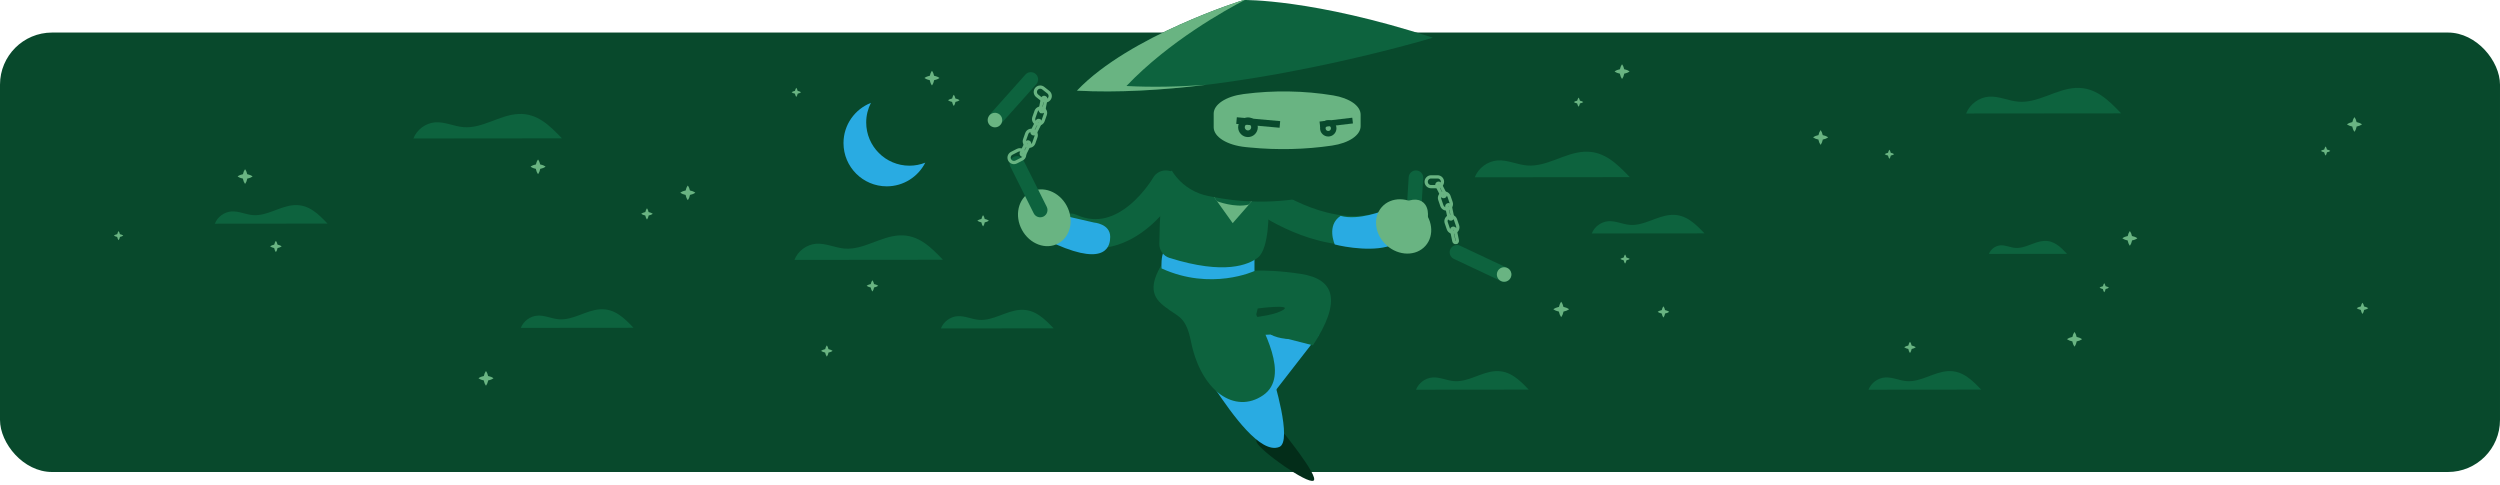 <svg xmlns="http://www.w3.org/2000/svg" xmlns:xlink="http://www.w3.org/1999/xlink" width="768" height="149" viewBox="0 0 768 149">
    <defs>
        <path id="prefix__a" d="M0 0.261L311 0.261 311 135.261 0 135.261z"/>
    </defs>
    <g fill="none" fill-rule="evenodd">
        <rect width="768" height="135" y="10" fill="#08492C" fill-rule="nonzero" rx="16"/>
        <g>
            <g transform="translate(35) translate(194 10)"/>
            <path fill="#29ABE2" d="M370.217 102.745l-17.091-.158-6.426 15.181c-.614 1.172.022 2.611 1.303 2.944l6.871 1.791 15.343-19.758z" transform="translate(35)"/>
            <path fill="#032D19" d="M358.647 132.087s11.768 14.425 9.87 15.564c-1.898 1.139-16.323-9.111-17.462-11.768-1.14-2.657 7.592-3.796 7.592-3.796" transform="translate(35)"/>
            <path fill="#29ABE2" d="M355.989 115.677s-8.501 5.448-17.62 3.925c5.06 7.501 13.857 20.025 19.626 17.706 4.23-1.7-2.006-21.63-2.006-21.63" transform="translate(35)"/>
            <path fill="#0D633E" d="M369.87 103.178s-9.257 2.5-14.505-.415c2.52-6.687 14.283-4.69 14.505.415" transform="translate(35)"/>
            <path fill="#0D633E" d="M345.063 83.655s6.646-1.495 19.607.498c10.511 1.618 12.462 8.475 3.656 21.934l-12.96-3.323-18.943.997 8.64-20.106z" transform="translate(35)"/>
            <path fill="#08492C" d="M351.375 94.754s10.334-1.334 8 .332c-2.332 1.668-8.666 2.335-8.666 2.335l.666-2.668z" transform="translate(35)"/>
            <path fill="#0D633E" d="M342.727 72.047s4.532 16.331 7.199 22.51c2.668 6.177 11.704 20.974 3.096 26.872-8.608 5.9-19.074-1.163-22.156-16.532-1.446-7.21-3.677-7.548-6.49-9.56-3.78-2.704-7.625-5.375-2.625-13.875l20.976-9.415z" transform="translate(35)"/>
            <path fill="#29ABE2" d="M350.375 79.42v3.833s-13.255 6.187-28.541-.79c-.188-3.626.558-4.956.558-4.956l27.983 1.913z" transform="translate(35)"/>
            <path fill="#0D633E" d="M354.7 64.214s.343 12.206-3.322 14.955c-2.787 2.09-10.002 5.418-27.124.058-1.87-.585-3.126-2.352-3.108-4.311.084-8.492.638-14.73 1.139-18.714.36-2.862 3.09-4.797 5.91-4.188l28.832 6.218-2.326 5.982z" transform="translate(35)"/>
            <path stroke="#0D633E" stroke-linecap="round" stroke-width="8.973" d="M323.125 56.837s-12 21-29.25 13.25M354.7 62.22s18.676 12.867 35.343 7.2" transform="translate(35)"/>
            <path fill="#69B482" d="M349.895 61.453l-6.214 7.102c-3.55-4.883-7.546-10.653-7.546-10.653l13.76 3.551z" transform="translate(35)"/>
            <path fill="#0D633E" d="M338.792 61.795s5.625 2.167 9.875 1.042l.875-.959-11.833-1.79 1.083 1.707z" transform="translate(35)"/>
            <path fill="#08492C" d="M338.229 60.605l-1.926-.366c-8.033-1.527-13.847-8.55-13.847-16.727V32.015c0-7.775 5.267-14.562 12.798-16.493l.29-.075c12.634-3.239 25.927-2.823 38.333 1.201 7.02 2.276 11.774 8.816 11.774 16.196v9.752c0 7.578-5.01 14.245-12.29 16.354-11.416 3.308-23.454 3.875-35.132 1.655" transform="translate(35)"/>
            <path fill="#69B482" d="M349.111 45.323l-1.376-.133c-5.738-.557-9.89-3.115-9.89-6.094v-4.188c0-2.832 3.761-5.305 9.141-6.008l.208-.027c9.024-1.18 18.52-1.03 27.382.437 5.015.83 8.411 3.212 8.411 5.9v3.553c0 2.76-3.578 5.189-8.778 5.957-8.157 1.205-16.756 1.412-25.098.603" transform="translate(35)"/>
            <path fill="#29ABE2" d="M301.052 68.362s5 .375 5 4.375c0 2.366-.749 9.312-16.638 2.334l3.16-8.663 8.478 1.954zM390.19 64.649s-7.87 3.204-13.36 1.665c-4.434 2.915-1.79 8.78-1.79 8.78 2.969.802 12.809 2.53 18.146-.084 5.337-2.613-2.995-10.361-2.995-10.361" transform="translate(35)"/>
            <path fill="#0D633E" d="M398.853 72.808c-1.232-.076-2.169-1.137-2.093-2.37l.99-15.988c.075-1.232 1.136-2.17 2.368-2.093 1.232.076 2.17 1.137 2.093 2.369l-.989 15.989c-.076 1.232-1.137 2.169-2.369 2.093" transform="translate(35)"/>
            <path fill="#69B482" d="M402.9 75.525c-2.867 3.222-8.192 3.164-11.895-.13-3.702-3.294-4.379-8.576-1.512-11.799 2.867-3.222 8.193-3.164 11.895.13s4.379 8.577 1.512 11.8M281.542 59.01c3.793-2.053 8.78-.184 11.139 4.174 2.359 4.358 1.196 9.556-2.598 11.608-3.793 2.053-8.78.184-11.139-4.174-2.358-4.358-1.195-9.555 2.598-11.608" transform="translate(35)"/>
            <path stroke="#08492C" stroke-width="2.043" d="M344.865 37.04L358.181 38.224" transform="translate(35)"/>
            <path stroke="#08492C" stroke-width="1.776" d="M380.523 37.04L370.462 38.224" transform="translate(35)"/>
            <path stroke="#69B482" stroke-linecap="round" stroke-width="3.329" d="M401.97 66.575s.806-5.187-4.43-3.088" transform="translate(35)"/>
            <path fill="#29ABE2" d="M244.385 50.899c-7.338 0-13.287-5.95-13.287-13.287 0-2.167.53-4.207 1.451-6.015-4.93 1.942-8.426 6.736-8.426 12.356 0 7.338 5.95 13.287 13.287 13.287 5.17 0 9.64-2.96 11.836-7.271-1.507.593-3.143.93-4.86.93" transform="translate(35)"/>
            <g fill="#69B482">
                <path d="M2.289 0s.24.28.409.7c.093.21.169.455.22.718.054.263.087.543.087.823.002.56-.127 1.12-.305 1.54-.17.42-.411.7-.411.7s-.241-.28-.411-.7c-.178-.42-.307-.98-.305-1.54 0-.28.033-.56.087-.823.05-.263.127-.508.22-.718.169-.42.409-.7.409-.7" transform="translate(35) translate(249.005 21.76)"/>
                <path d="M4.593 2.193s-.287.242-.718.414c-.215.094-.466.171-.735.223-.269.054-.556.088-.843.088-.287 0-.574-.03-.843-.087-.27-.05-.521-.128-.736-.222C.287 2.437 0 2.193 0 2.193s.287-.244.718-.416c.215-.094.466-.172.736-.222.269-.056.556-.087.843-.087.287 0 .574.033.843.088.269.052.52.13.735.223.431.172.718.414.718.414" transform="translate(35) translate(249.005 21.76)"/>
            </g>
            <path fill="#69B482" d="M463.294 19.76s.24.28.409.7c.093.21.169.454.22.717.054.263.087.543.087.823.002.56-.127 1.12-.305 1.54-.17.42-.411.7-.411.7s-.241-.28-.411-.7c-.178-.42-.307-.98-.305-1.54 0-.28.033-.56.087-.823.051-.263.127-.508.22-.718.17-.42.409-.7.409-.7" transform="translate(35)"/>
            <path fill="#69B482" d="M465.598 21.952s-.287.242-.718.414c-.215.094-.466.171-.735.223-.269.054-.556.088-.843.088-.287 0-.574-.03-.843-.087-.27-.05-.52-.128-.736-.222-.43-.172-.718-.416-.718-.416s.287-.244.718-.416c.215-.094.466-.172.736-.222.27-.056.556-.087.843-.087.287 0 .574.033.843.088.27.052.52.13.735.223.431.172.718.414.718.414M267 66.112s.184.214.314.535c.139.322.23.75.234 1.18-.003.427-.093.855-.233 1.176-.13.322-.314.536-.314.536s-.184-.214-.314-.536c-.14-.32-.23-.749-.233-1.177.004-.429.095-.857.234-1.179.13-.32.313-.535.313-.535" transform="translate(35)"/>
            <path fill="#69B482" d="M268.763 67.79s-.219.184-.549.316c-.329.14-.768.233-1.207.237-.439-.003-.878-.095-1.207-.236-.329-.13-.549-.318-.549-.318s.22-.187.549-.318c.329-.14.768-.233 1.207-.236.439.004.878.097 1.207.237.33.132.549.317.549.317M476 94.112s.184.214.314.535c.139.322.23.75.234 1.18-.003.427-.093.855-.233 1.176-.13.322-.314.536-.314.536s-.184-.214-.314-.536c-.14-.32-.23-.749-.233-1.177.004-.429.095-.857.234-1.179.13-.32.313-.535.313-.535" transform="translate(35)"/>
            <path fill="#69B482" d="M477.763 95.79s-.22.184-.549.316c-.329.14-.768.233-1.207.237-.439-.003-.878-.095-1.207-.236-.33-.13-.549-.318-.549-.318s.219-.187.549-.318c.329-.14.768-.233 1.207-.236.439.004.878.097 1.207.237.329.132.549.317.549.317M233 86.112s.184.214.314.535c.139.322.23.75.234 1.18-.003.427-.093.855-.233 1.176-.13.322-.314.536-.314.536s-.184-.214-.314-.536c-.14-.32-.23-.749-.233-1.177.004-.429.095-.857.234-1.179.13-.32.313-.535.313-.535" transform="translate(35)"/>
            <path fill="#69B482" d="M234.763 87.79s-.219.184-.549.316c-.329.14-.768.233-1.207.237-.439-.003-.878-.095-1.207-.236-.329-.13-.549-.318-.549-.318s.22-.187.549-.318c.329-.14.768-.233 1.207-.236.439.004.878.097 1.207.237.33.132.549.317.549.317M219 106.112s.184.214.314.535c.139.322.23.75.234 1.18-.003.427-.093.855-.233 1.176-.13.322-.314.536-.314.536s-.184-.214-.314-.536c-.14-.32-.23-.749-.233-1.177.004-.429.095-.857.234-1.179.13-.32.313-.535.313-.535" transform="translate(35)"/>
            <path fill="#69B482" d="M220.763 107.79s-.219.184-.549.316c-.329.14-.768.233-1.207.237-.439-.003-.878-.095-1.207-.236-.329-.13-.549-.318-.549-.318s.22-.187.549-.318c.329-.14.768-.233 1.207-.236.439.004.878.097 1.207.237.33.132.549.317.549.317" transform="translate(35)"/>
            <g fill="#69B482">
                <path d="M1.75 0s.183.214.313.535c.139.322.23.75.234 1.179-.003.428-.093.856-.233 1.177-.13.322-.314.536-.314.536s-.184-.214-.314-.536c-.14-.321-.23-.749-.233-1.177.004-.429.095-.857.234-1.179C1.567.214 1.75 0 1.75 0" transform="translate(35) translate(256.251 29.112)"/>
                <path d="M3.512 1.677s-.219.185-.549.317c-.329.14-.768.233-1.207.237-.439-.003-.878-.095-1.207-.236C.22 1.864 0 1.677 0 1.677s.22-.187.549-.318c.329-.141.768-.233 1.207-.236.439.004.878.097 1.207.237.33.132.549.317.549.317" transform="translate(35) translate(256.251 29.112)"/>
            </g>
            <g fill="#69B482">
                <path d="M1.75 0s.183.214.313.535c.139.322.23.75.234 1.179-.003.428-.093.856-.233 1.177-.13.322-.314.536-.314.536s-.184-.214-.314-.536c-.14-.321-.23-.749-.233-1.177.004-.429.095-.857.234-1.179C1.567.214 1.75 0 1.75 0" transform="translate(35) translate(550 105)"/>
                <path d="M3.512 1.677s-.219.185-.549.317c-.329.14-.768.233-1.207.237-.439-.003-.878-.095-1.207-.236C.22 1.864 0 1.677 0 1.677s.22-.187.549-.318c.329-.141.768-.233 1.207-.236.439.004.878.097 1.207.237.33.132.549.317.549.317" transform="translate(35) translate(550 105)"/>
            </g>
            <g fill="#69B482">
                <path d="M1.75 0s.183.214.313.535c.139.322.23.75.234 1.179-.003.428-.093.856-.233 1.177-.13.322-.314.536-.314.536s-.184-.214-.314-.536c-.14-.321-.23-.749-.233-1.177.004-.429.095-.857.234-1.179C1.567.214 1.75 0 1.75 0" transform="translate(35) translate(689 93)"/>
                <path d="M3.512 1.677s-.219.185-.549.317c-.329.14-.768.233-1.207.237-.439-.003-.878-.095-1.207-.236C.22 1.864 0 1.677 0 1.677s.22-.187.549-.318c.329-.141.768-.233 1.207-.236.439.004.878.097 1.207.237.33.132.549.317.549.317" transform="translate(35) translate(689 93)"/>
            </g>
            <g fill="#69B482">
                <path d="M1.75 0s.183.214.313.535c.139.322.23.75.234 1.179-.003.428-.093.856-.233 1.177-.13.322-.314.536-.314.536s-.184-.214-.314-.536c-.14-.321-.23-.749-.233-1.177.004-.429.095-.857.234-1.179C1.567.214 1.75 0 1.75 0" transform="translate(35) translate(162 64)"/>
                <path d="M3.512 1.677s-.219.185-.549.317c-.329.14-.768.233-1.207.237-.439-.003-.878-.095-1.207-.236C.22 1.864 0 1.677 0 1.677s.22-.187.549-.318c.329-.141.768-.233 1.207-.236.439.004.878.097 1.207.237.33.132.549.317.549.317" transform="translate(35) translate(162 64)"/>
            </g>
            <g fill="#69B482">
                <path d="M1.75 0s.183.214.313.535c.139.322.23.75.234 1.179-.003.428-.093.856-.233 1.177-.13.322-.314.536-.314.536s-.184-.214-.314-.536c-.14-.321-.23-.749-.233-1.177.004-.429.095-.857.234-1.179C1.567.214 1.75 0 1.75 0" transform="translate(35) translate(48 74)"/>
                <path d="M3.512 1.677s-.219.185-.549.317c-.329.14-.768.233-1.207.237-.439-.003-.878-.095-1.207-.236C.22 1.864 0 1.677 0 1.677s.22-.187.549-.318c.329-.141.768-.233 1.207-.236.439.004.878.097 1.207.237.33.132.549.317.549.317" transform="translate(35) translate(48 74)"/>
            </g>
            <path fill="#69B482" d="M464.217 78.18s.149.173.254.434c.113.261.187.61.191.957-.003.348-.076.696-.19.957-.105.261-.255.435-.255.435s-.15-.174-.255-.435c-.114-.26-.187-.609-.19-.957.004-.348.078-.696.191-.957.105-.26.254-.435.254-.435" transform="translate(35)"/>
            <path fill="#69B482" d="M465.649 79.542s-.178.15-.446.257c-.267.114-.624.19-.981.193-.356-.003-.713-.077-.981-.191-.267-.107-.446-.26-.446-.26s.179-.15.446-.258c.268-.114.625-.188.98-.191.358.003.715.079.982.193.268.106.446.257.446.257M449.935 29.99s.149.174.254.435c.113.261.187.61.191.957-.003.348-.076.696-.19.957-.105.261-.255.435-.255.435s-.15-.174-.255-.435c-.114-.26-.187-.609-.19-.957.004-.348.078-.696.191-.957.105-.26.254-.435.254-.435" transform="translate(35)"/>
            <path fill="#69B482" d="M451.367 31.353s-.178.15-.446.257c-.267.114-.624.19-.981.193-.356-.003-.713-.077-.981-.191-.267-.108-.446-.26-.446-.26s.179-.151.446-.258c.268-.114.625-.188.98-.191.358.003.715.079.982.193.268.106.446.257.446.257M444.598 92.7s.251.294.43.734c.188.44.324 1.028.321 1.615.005.588-.13 1.175-.32 1.615-.178.44-.43.735-.43.735s-.254-.294-.432-.735c-.19-.44-.325-1.027-.32-1.615-.003-.587.133-1.174.322-1.615.178-.44.43-.734.43-.734" transform="translate(35)"/>
            <path fill="#69B482" d="M447.014 95s-.3.253-.752.433c-.452.192-1.054.33-1.656.326-.602.006-1.203-.13-1.655-.324-.45-.18-.752-.436-.752-.436s.301-.256.752-.436c.452-.193 1.053-.33 1.655-.324.602-.004 1.204.134 1.656.326.451.18.752.434.752.434" transform="translate(35)"/>
            <g fill="#69B482">
                <path d="M1.422 0s.15.174.254.435c.113.261.187.609.191.957-.003.348-.076.696-.19.957-.105.261-.255.435-.255.435s-.15-.174-.255-.435c-.114-.261-.187-.609-.19-.957.004-.348.078-.696.191-.957C1.273.174 1.422 0 1.422 0" transform="translate(35) translate(208.201 26.982)"/>
                <path d="M2.854 1.363s-.178.15-.446.257c-.267.114-.624.19-.981.193-.356-.003-.713-.077-.981-.191C.179 1.515 0 1.362 0 1.362s.179-.15.446-.258c.268-.114.625-.188.981-.191.357.003.714.079.981.193.268.106.446.257.446.257" transform="translate(35) translate(208.201 26.982)"/>
            </g>
            <g fill="#69B482">
                <path d="M1.422 0s.15.174.254.435c.113.261.187.609.191.957-.003.348-.076.696-.19.957-.105.261-.255.435-.255.435s-.15-.174-.255-.435c-.114-.261-.187-.609-.19-.957.004-.348.078-.696.191-.957C1.273.174 1.422 0 1.422 0" transform="translate(35) translate(0 71)"/>
                <path d="M2.854 1.363s-.178.15-.446.257c-.267.114-.624.19-.981.193-.356-.003-.713-.077-.981-.191C.179 1.515 0 1.362 0 1.362s.179-.15.446-.258c.268-.114.625-.188.981-.191.357.003.714.079.981.193.268.106.446.257.446.257" transform="translate(35) translate(0 71)"/>
            </g>
            <g fill="#69B482">
                <path d="M1.422 0s.15.174.254.435c.113.261.187.609.191.957-.003.348-.076.696-.19.957-.105.261-.255.435-.255.435s-.15-.174-.255-.435c-.114-.261-.187-.609-.19-.957.004-.348.078-.696.191-.957C1.273.174 1.422 0 1.422 0" transform="translate(35) translate(544 46)"/>
                <path d="M2.854 1.363s-.178.15-.446.257c-.267.114-.624.19-.981.193-.356-.003-.713-.077-.981-.191C.179 1.515 0 1.362 0 1.362s.179-.15.446-.258c.268-.114.625-.188.981-.191.357.003.714.079.981.193.268.106.446.257.446.257" transform="translate(35) translate(544 46)"/>
            </g>
            <g fill="#69B482">
                <path d="M1.422 0s.15.174.254.435c.113.261.187.609.191.957-.003.348-.076.696-.19.957-.105.261-.255.435-.255.435s-.15-.174-.255-.435c-.114-.261-.187-.609-.19-.957.004-.348.078-.696.191-.957C1.273.174 1.422 0 1.422 0" transform="translate(35) translate(678 45)"/>
                <path d="M2.854 1.363s-.178.15-.446.257c-.267.114-.624.19-.981.193-.356-.003-.713-.077-.981-.191C.179 1.515 0 1.362 0 1.362s.179-.15.446-.258c.268-.114.625-.188.981-.191.357.003.714.079.981.193.268.106.446.257.446.257" transform="translate(35) translate(678 45)"/>
            </g>
            <g fill="#69B482">
                <path d="M1.422 0s.15.174.254.435c.113.261.187.609.191.957-.003.348-.076.696-.19.957-.105.261-.255.435-.255.435s-.15-.174-.255-.435c-.114-.261-.187-.609-.19-.957.004-.348.078-.696.191-.957C1.273.174 1.422 0 1.422 0" transform="translate(35) translate(610 87)"/>
                <path d="M2.854 1.363s-.178.15-.446.257c-.267.114-.624.19-.981.193-.356-.003-.713-.077-.981-.191C.179 1.515 0 1.362 0 1.362s.179-.15.446-.258c.268-.114.625-.188.981-.191.357.003.714.079.981.193.268.106.446.257.446.257" transform="translate(35) translate(610 87)"/>
            </g>
            <path stroke="#08492C" stroke-width="2.043" d="M346.375 39.087c0 1.105.896 2 2 2 1.106 0 2-.895 2-2s-.894-2-2-2c-1.104 0-2 .895-2 2z" transform="translate(35)"/>
            <path stroke="#08492C" stroke-width="1.702" d="M371.375 39.42c0 .92.747 1.667 1.668 1.667.92 0 1.666-.747 1.666-1.667s-.747-1.667-1.666-1.667c-.921 0-1.668.747-1.668 1.667z" transform="translate(35)"/>
            <path fill="#0D633E" d="M405.188 11.577s-62.147 18.794-109.355 16.275C312.02 10.823 347.028.002 347.028.002s21.201-.435 58.16 11.575" transform="translate(35)"/>
            <path fill="#69B482" d="M311.042 26.42C324.202 12.611 341.686 2.962 347.415 0c-.247 0-.387.002-.387.002s-35.008 10.821-51.195 27.85c12.637.674 26.344-.18 39.644-1.79-8.262.595-16.523.78-24.435.358" transform="translate(35)"/>
            <path fill="#0D633E" d="M241.179 72.32c-5.752.347-10.958 4.502-16.71 4.041-2.96-.237-5.79-1.701-8.75-1.477-2.913.22-5.616 2.228-6.669 4.952l45.617-.044c-3.684-3.852-7.517-7.74-13.288-7.482-.067.002-.133.006-.2.01M124.129 35.022c-5.752.347-10.958 4.502-16.71 4.041-2.96-.237-5.79-1.7-8.75-1.477-2.913.22-5.616 2.228-6.669 4.952l45.617-.044c-3.684-3.852-7.517-7.74-13.288-7.482-.067.002-.133.006-.2.01M278.432 95.188c-4.365.263-8.316 3.416-12.681 3.067-2.246-.18-4.393-1.29-6.64-1.12-2.21.166-4.261 1.69-5.06 3.757l34.617-.033c-2.796-2.924-5.705-5.875-10.084-5.679l-.152.008M149.381 95.017c-4.365.263-8.316 3.416-12.681 3.067-2.246-.18-4.393-1.29-6.64-1.12-2.21.166-4.261 1.69-5.06 3.757l34.617-.033c-2.796-2.924-5.705-5.875-10.084-5.679l-.152.008M55.381 63.017c-4.365.263-8.316 3.416-12.681 3.067-2.246-.18-4.393-1.29-6.64-1.12-2.21.166-4.261 1.69-5.06 3.757l34.617-.033c-2.796-2.924-5.705-5.875-10.084-5.679l-.152.008M563.381 114.017c-4.365.263-8.316 3.416-12.681 3.067-2.246-.18-4.393-1.29-6.64-1.12-2.21.166-4.261 1.69-5.06 3.757l34.617-.033c-2.796-2.924-5.705-5.875-10.084-5.679l-.152.008M478.381 66.017c-4.365.263-8.316 3.416-12.681 3.067-2.246-.18-4.393-1.29-6.64-1.12-2.21.166-4.261 1.69-5.06 3.757l34.617-.033c-2.796-2.924-5.705-5.875-10.084-5.679l-.152.008M592.903 74.012c-3.026.184-5.765 2.388-8.791 2.144-1.558-.125-3.046-.902-4.604-.783-1.532.116-2.954 1.181-3.508 2.627l24-.023c-1.938-2.044-3.955-4.108-6.991-3.97-.036 0-.07.003-.106.005M424.381 114.017c-4.365.263-8.316 3.416-12.681 3.067-2.246-.18-4.393-1.29-6.64-1.12-2.21.166-4.261 1.69-5.06 3.757l34.617-.033c-2.796-2.924-5.705-5.875-10.084-5.679l-.152.008M451.588 46.618c-6.004.362-11.44 4.7-17.443 4.218-3.09-.247-6.043-1.776-9.133-1.542-3.041.23-5.862 2.326-6.961 5.17l47.617-.046c-3.846-4.02-7.847-8.08-13.871-7.81-.07.002-.14.006-.21.01M602.537 27.024c-6.004.362-11.439 4.699-17.443 4.218-3.089-.247-6.043-1.776-9.133-1.542-3.041.23-5.862 2.326-6.961 5.17l47.617-.046c-3.846-4.021-7.847-8.08-13.871-7.811l-.209.01" transform="translate(35)"/>
            <path stroke="#69B482" d="M404.625 57.336h2c.829 0 1.5-.672 1.5-1.5s-.671-1.5-1.5-1.5h-2c-.827 0-1.5.672-1.5 1.5s.673 1.5 1.5 1.5zM407.299 61.292l.647 1.892c.269.784 1.12 1.202 1.905.934.784-.268 1.202-1.12.934-1.905l-.648-1.892c-.268-.784-1.121-1.202-1.904-.934h0c-.784.268-1.202 1.121-.934 1.905zM409.287 68.433l.647 1.892c.269.784 1.121 1.202 1.905.934h0c.784-.268 1.202-1.121.934-1.905l-.648-1.892c-.268-.784-1.121-1.202-1.904-.934h0c-.784.268-1.202 1.121-.934 1.905z" transform="translate(35)"/>
            <path stroke="#69B482" d="M408.727 60.342h0c.267-.135.373-.462.238-.728l-1.548-3.046c-.135-.267-.46-.374-.728-.238-.267.135-.373.462-.238.728L408 60.104c.135.267.461.373.728.238zM410.792 67.289h0c.293-.061.48-.348.42-.641l-.696-3.345c-.061-.293-.348-.481-.641-.42-.293.061-.481.348-.42.641l.696 3.345c.06.293.348.481.64.42zM412.28 74.514h0c.293-.06.481-.348.42-.64l-.696-3.346c-.061-.293-.348-.48-.641-.42-.293.061-.481.348-.42.641l.696 3.345c.061.293.348.481.641.42z" transform="translate(35)"/>
            <path fill="#0D633E" d="M429.09 85.276c-.525 1.117-1.857 1.597-2.974 1.071l-14.496-6.819c-1.117-.525-1.597-1.857-1.071-2.974.525-1.117 1.857-1.596 2.974-1.07l14.496 6.818c1.117.526 1.596 1.857 1.07 2.974" transform="translate(35)"/>
            <path fill="#69B482" d="M429.09 85.276c-.525 1.117-1.857 1.597-2.974 1.071-1.117-.525-1.596-1.857-1.071-2.974.525-1.117 1.857-1.596 2.974-1.07 1.117.525 1.596 1.856 1.07 2.973" transform="translate(35)"/>
            <path fill="#0D633E" d="M269.517 38.017c-.92-.822-1-2.235-.178-3.156l10.671-11.948c.822-.921 2.236-1.001 3.156-.179.921.823 1 2.236.178 3.156l-10.67 11.949c-.822.92-2.236 1-3.156.178" transform="translate(35)"/>
            <path stroke="#69B482" d="M283.626 29.436l1.57 1.238c.652.512 1.595.4 2.108-.25h0c.512-.651.4-1.594-.25-2.107l-1.572-1.238c-.65-.512-1.593-.4-2.106.25-.513.65-.401 1.594.25 2.107zM283.277 34.197l-.662 1.887c-.275.782.136 1.638.918 1.912.782.276 1.638-.137 1.912-.918l.663-1.887c.274-.782-.137-1.638-.919-1.913h0c-.782-.273-1.638.138-1.912.92zM280.42 41.037l-.661 1.887c-.275.782.136 1.638.918 1.912h0c.782.275 1.638-.137 1.912-.918l.663-1.887c.274-.782-.137-1.638-.92-1.913-.781-.274-1.637.137-1.911.92z" transform="translate(35)"/>
            <path stroke="#69B482" d="M284.988 34.335h0c.293.06.579-.132.637-.425l.67-3.35c.058-.294-.132-.579-.425-.638-.294-.058-.58.132-.638.425l-.67 3.351c-.058.293.133.578.426.637zM282.31 41.07h0c.269.133.594.024.727-.243l1.523-3.06c.134-.267.025-.592-.243-.725h0c-.268-.134-.593-.025-.727.243l-1.522 3.059c-.134.267-.025.593.243.726zM279.009 47.666h0c.267.133.592.024.726-.243l1.522-3.059c.135-.268.026-.593-.243-.726-.267-.134-.593-.025-.726.243l-1.523 3.06c-.133.266-.024.592.244.725z" transform="translate(35)"/>
            <path fill="#0D633E" d="M285.553 66.522c-1.103.552-2.447.105-2.998-.999l-7.168-14.327c-.553-1.104-.106-2.447.998-2.999 1.105-.552 2.447-.105 3 1l7.168 14.326c.551 1.104.105 2.447-1 3" transform="translate(35)"/>
            <g fill="#69B482">
                <path d="M2.289 0s.24.28.409.7c.093.21.169.455.22.718.054.263.087.543.087.823.002.56-.127 1.12-.305 1.54-.17.42-.411.7-.411.7s-.241-.28-.411-.7c-.178-.42-.307-.98-.305-1.54 0-.28.033-.56.087-.823.05-.263.127-.508.22-.718.169-.42.409-.7.409-.7" transform="translate(35) translate(174 57)"/>
                <path d="M4.593 2.193s-.287.242-.718.414c-.215.094-.466.171-.735.223-.269.054-.556.088-.843.088-.287 0-.574-.03-.843-.087-.27-.05-.521-.128-.736-.222C.287 2.437 0 2.193 0 2.193s.287-.244.718-.416c.215-.094.466-.172.736-.222.269-.056.556-.087.843-.087.287 0 .574.033.843.088.269.052.52.13.735.223.431.172.718.414.718.414" transform="translate(35) translate(174 57)"/>
            </g>
            <g fill="#69B482">
                <path d="M2.289 0s.24.28.409.7c.093.21.169.455.22.718.054.263.087.543.087.823.002.56-.127 1.12-.305 1.54-.17.42-.411.7-.411.7s-.241-.28-.411-.7c-.178-.42-.307-.98-.305-1.54 0-.28.033-.56.087-.823.05-.263.127-.508.22-.718.169-.42.409-.7.409-.7" transform="translate(35) translate(522 40)"/>
                <path d="M4.593 2.193s-.287.242-.718.414c-.215.094-.466.171-.735.223-.269.054-.556.088-.843.088-.287 0-.574-.03-.843-.087-.27-.05-.521-.128-.736-.222C.287 2.437 0 2.193 0 2.193s.287-.244.718-.416c.215-.094.466-.172.736-.222.269-.056.556-.087.843-.087.287 0 .574.033.843.088.269.052.52.13.735.223.431.172.718.414.718.414" transform="translate(35) translate(522 40)"/>
            </g>
            <g fill="#69B482">
                <path d="M2.289 0s.24.28.409.7c.093.21.169.455.22.718.054.263.087.543.087.823.002.56-.127 1.12-.305 1.54-.17.42-.411.7-.411.7s-.241-.28-.411-.7c-.178-.42-.307-.98-.305-1.54 0-.28.033-.56.087-.823.05-.263.127-.508.22-.718.169-.42.409-.7.409-.7" transform="translate(35) translate(600 102)"/>
                <path d="M4.593 2.193s-.287.242-.718.414c-.215.094-.466.171-.735.223-.269.054-.556.088-.843.088-.287 0-.574-.03-.843-.087-.27-.05-.521-.128-.736-.222C.287 2.437 0 2.193 0 2.193s.287-.244.718-.416c.215-.094.466-.172.736-.222.269-.056.556-.087.843-.087.287 0 .574.033.843.088.269.052.52.13.735.223.431.172.718.414.718.414" transform="translate(35) translate(600 102)"/>
            </g>
            <g fill="#69B482">
                <path d="M2.289 0s.24.28.409.7c.093.21.169.455.22.718.054.263.087.543.087.823.002.56-.127 1.12-.305 1.54-.17.42-.411.7-.411.7s-.241-.28-.411-.7c-.178-.42-.307-.98-.305-1.54 0-.28.033-.56.087-.823.05-.263.127-.508.22-.718.169-.42.409-.7.409-.7" transform="translate(35) translate(686 36)"/>
                <path d="M4.593 2.193s-.287.242-.718.414c-.215.094-.466.171-.735.223-.269.054-.556.088-.843.088-.287 0-.574-.03-.843-.087-.27-.05-.521-.128-.736-.222C.287 2.437 0 2.193 0 2.193s.287-.244.718-.416c.215-.094.466-.172.736-.222.269-.056.556-.087.843-.087.287 0 .574.033.843.088.269.052.52.13.735.223.431.172.718.414.718.414" transform="translate(35) translate(686 36)"/>
            </g>
            <g fill="#69B482">
                <path d="M2.289 0s.24.28.409.7c.093.21.169.455.22.718.054.263.087.543.087.823.002.56-.127 1.12-.305 1.54-.17.42-.411.7-.411.7s-.241-.28-.411-.7c-.178-.42-.307-.98-.305-1.54 0-.28.033-.56.087-.823.05-.263.127-.508.22-.718.169-.42.409-.7.409-.7" transform="translate(35) translate(617 71)"/>
                <path d="M4.593 2.193s-.287.242-.718.414c-.215.094-.466.171-.735.223-.269.054-.556.088-.843.088-.287 0-.574-.03-.843-.087-.27-.05-.521-.128-.736-.222C.287 2.437 0 2.193 0 2.193s.287-.244.718-.416c.215-.094.466-.172.736-.222.269-.056.556-.087.843-.087.287 0 .574.033.843.088.269.052.52.13.735.223.431.172.718.414.718.414" transform="translate(35) translate(617 71)"/>
            </g>
            <g fill="#69B482">
                <path d="M2.289 0s.24.28.409.7c.093.21.169.455.22.718.054.263.087.543.087.823.002.56-.127 1.12-.305 1.54-.17.42-.411.7-.411.7s-.241-.28-.411-.7c-.178-.42-.307-.98-.305-1.54 0-.28.033-.56.087-.823.05-.263.127-.508.22-.718.169-.42.409-.7.409-.7" transform="translate(35) translate(112 114)"/>
                <path d="M4.593 2.193s-.287.242-.718.414c-.215.094-.466.171-.735.223-.269.054-.556.088-.843.088-.287 0-.574-.03-.843-.087-.27-.05-.521-.128-.736-.222C.287 2.437 0 2.193 0 2.193s.287-.244.718-.416c.215-.094.466-.172.736-.222.269-.056.556-.087.843-.087.287 0 .574.033.843.088.269.052.52.13.735.223.431.172.718.414.718.414" transform="translate(35) translate(112 114)"/>
            </g>
            <g fill="#69B482">
                <path d="M2.289 0s.24.28.409.7c.093.21.169.455.22.718.054.263.087.543.087.823.002.56-.127 1.12-.305 1.54-.17.42-.411.7-.411.7s-.241-.28-.411-.7c-.178-.42-.307-.98-.305-1.54 0-.28.033-.56.087-.823.05-.263.127-.508.22-.718.169-.42.409-.7.409-.7" transform="translate(35) translate(38 52)"/>
                <path d="M4.593 2.193s-.287.242-.718.414c-.215.094-.466.171-.735.223-.269.054-.556.088-.843.088-.287 0-.574-.03-.843-.087-.27-.05-.521-.128-.736-.222C.287 2.437 0 2.193 0 2.193s.287-.244.718-.416c.215-.094.466-.172.736-.222.269-.056.556-.087.843-.087.287 0 .574.033.843.088.269.052.52.13.735.223.431.172.718.414.718.414" transform="translate(35) translate(38 52)"/>
            </g>
            <g fill="#69B482">
                <path d="M2.289 0s.24.28.409.7c.093.21.169.455.22.718.054.263.087.543.087.823.002.56-.127 1.12-.305 1.54-.17.42-.411.7-.411.7s-.241-.28-.411-.7c-.178-.42-.307-.98-.305-1.54 0-.28.033-.56.087-.823.05-.263.127-.508.22-.718.169-.42.409-.7.409-.7" transform="translate(35) translate(128 49)"/>
                <path d="M4.593 2.193s-.287.242-.718.414c-.215.094-.466.171-.735.223-.269.054-.556.088-.843.088-.287 0-.574-.03-.843-.087-.27-.05-.521-.128-.736-.222C.287 2.437 0 2.193 0 2.193s.287-.244.718-.416c.215-.094.466-.172.736-.222.269-.056.556-.087.843-.087.287 0 .574.033.843.088.269.052.52.13.735.223.431.172.718.414.718.414" transform="translate(35) translate(128 49)"/>
            </g>
            <path stroke="#69B482" d="M277.588 46.186l-1.781.91c-.738.376-1.031 1.28-.655 2.017.377.738 1.28 1.031 2.018.654l1.782-.909c.738-.376 1.031-1.28.654-2.018-.377-.738-1.28-1.03-2.018-.654z" transform="translate(35)"/>
            <path fill="#69B482" d="M272.673 37.839c-.525 1.117-1.857 1.597-2.974 1.07-1.117-.524-1.596-1.856-1.07-2.973.524-1.117 1.856-1.596 2.973-1.071 1.117.526 1.596 1.857 1.071 2.974" transform="translate(35)"/>
        </g>
    </g>
</svg>
